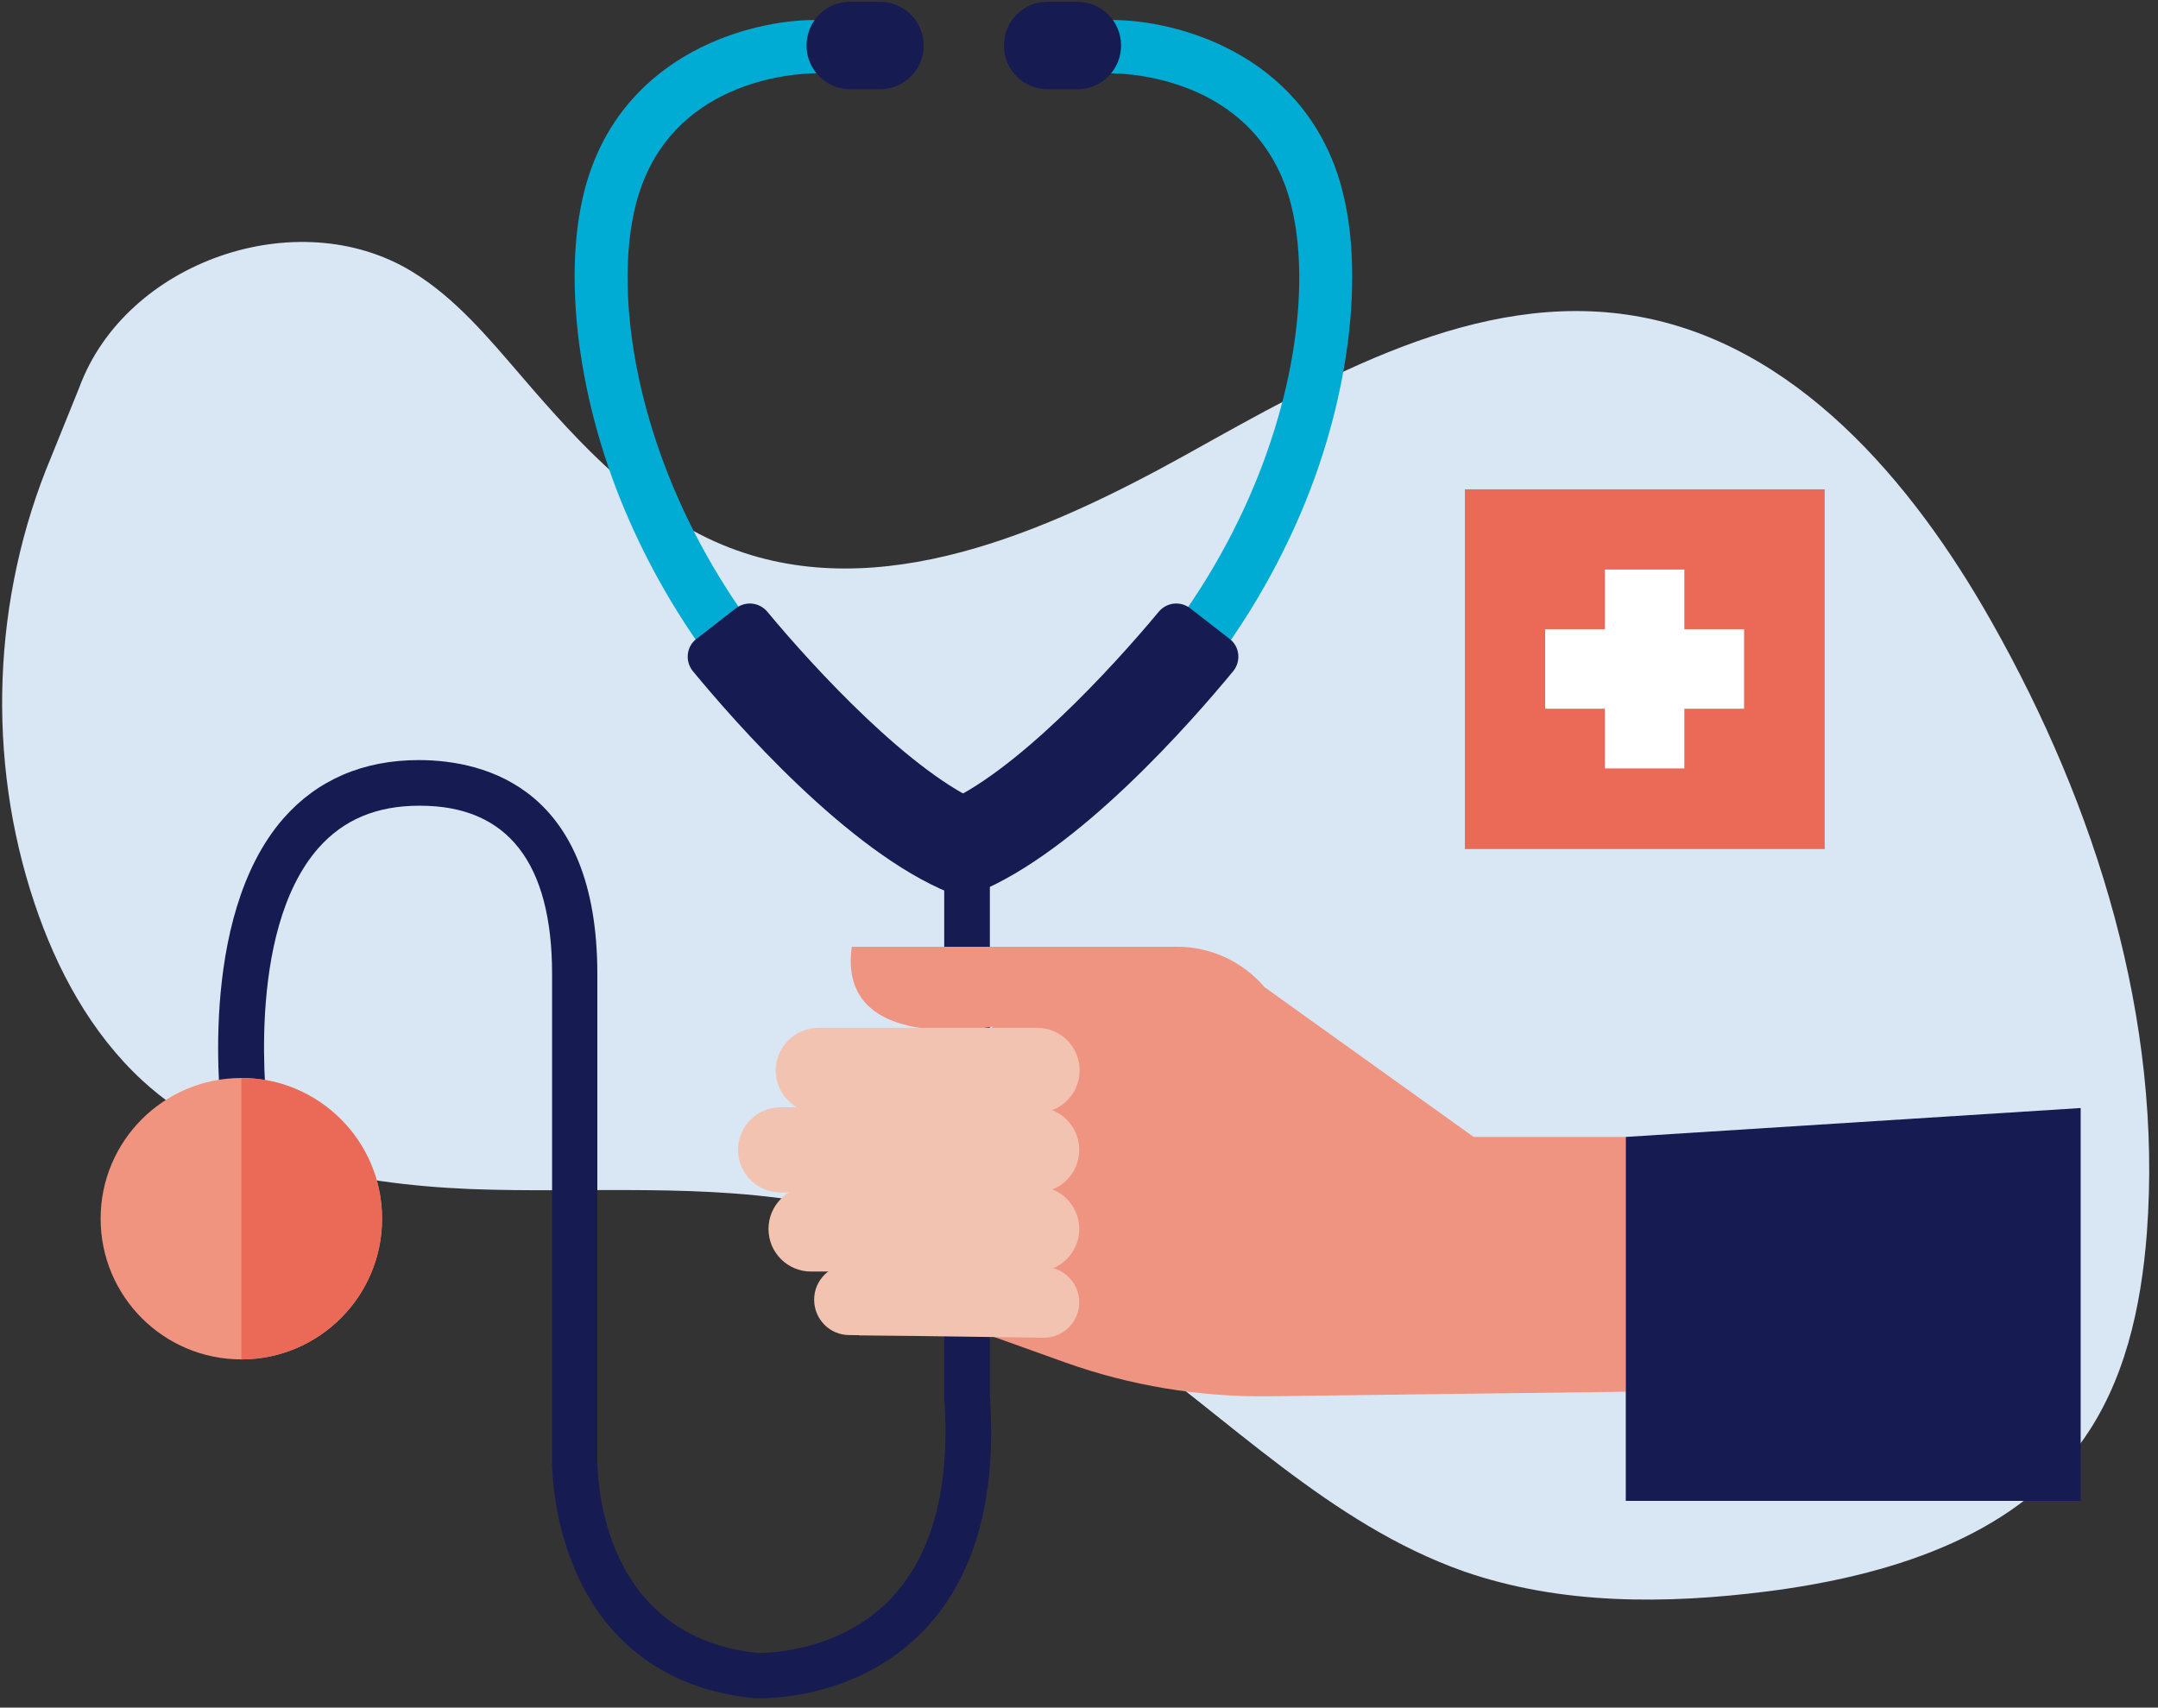 <?xml version="1.0" encoding="UTF-8"?>
<svg width="163px" height="129px" viewBox="0 0 163 129" version="1.1" xmlns="http://www.w3.org/2000/svg" xmlns:xlink="http://www.w3.org/1999/xlink">
    <rect x="0" y="0" width="163" height="129" fill="#333333" stroke="none"/>
    <title>F2886873-B245-4DD3-B7FA-29A4027A1EAD</title>
    <g id="Design" stroke="none" stroke-width="1" fill="none" fill-rule="evenodd">
        <g id="001-Homepage" transform="translate(-249, -1198)" fill-rule="nonzero">
            <g id="Primary-Care-" transform="translate(249, 1198)">
                <path d="M3.866,34.523 C-0.587,45.124 -1.047,57.333 2.601,68.221 C4.268,73.22 6.853,78.018 10.732,81.609 C17.253,87.613 26.618,89.452 35.495,89.825 C44.372,90.17 53.364,89.308 62.069,91.032 C69.998,92.583 77.41,96.26 84.017,100.914 C92.751,107.062 100.45,115.135 110.533,118.697 C117.859,121.254 125.845,121.196 133.516,120.219 C142.422,119.07 151.902,116.255 157.188,108.987 C160.492,104.448 161.727,98.759 162.158,93.157 C163.364,77.07 158.366,60.982 150.408,46.934 C144.404,36.304 135.555,25.905 123.49,23.865 C111.567,21.854 100.105,28.49 89.533,34.38 C78.961,40.24 66.436,45.727 55.145,41.389 C48.71,38.919 43.855,33.633 39.374,28.404 C36.874,25.503 34.375,22.486 31.1,20.504 C22.453,15.247 9.496,19.757 5.991,29.266 L3.866,34.523 Z" id="Path" fill="#D9E6F4"></path>
                <path d="M71.75,65.894 C57.128,57.391 50.175,45.928 46.9,37.827 C43.223,28.72 42.361,18.809 44.717,12.575 C48.107,3.526 57.415,1.4 61.896,1.515 L61.782,5.537 C61.379,5.537 51.698,5.393 48.48,13.983 C44.774,23.923 50.032,48.6 73.79,62.418 L71.75,65.894 Z" id="Path" fill="#00ACD4"></path>
                <path d="M73.79,65.894 C88.413,57.391 95.365,45.928 98.64,37.827 C102.317,28.72 103.179,18.809 100.823,12.575 C97.433,3.526 88.125,1.4 83.644,1.515 L83.759,5.537 C84.161,5.537 93.842,5.393 97.06,13.983 C100.766,23.923 95.508,48.6 71.75,62.418 L73.79,65.894 Z" id="Path" fill="#00ACD4"></path>
                <path d="M60.92,3.439 L60.92,3.439 C60.92,5.278 62.414,6.743 64.223,6.743 L66.464,6.743 C68.303,6.743 69.768,5.249 69.768,3.439 L69.768,3.439 C69.768,1.601 68.274,0.136 66.464,0.136 L64.223,0.136 C62.414,0.107 60.92,1.601 60.92,3.439 Z" id="Path" fill="#161B52"></path>
                <path d="M75.83,3.439 L75.83,3.439 C75.83,5.278 77.323,6.743 79.133,6.743 L81.374,6.743 C83.213,6.743 84.678,5.249 84.678,3.439 L84.678,3.439 C84.678,1.601 83.184,0.136 81.374,0.136 L79.133,0.136 C77.323,0.107 75.83,1.601 75.83,3.439 Z" id="Path" fill="#161B52"></path>
                <g id="Group" transform="translate(51.755, 45.584)" fill="#161B52">
                    <path d="M2.298,1.551 C2.298,1.551 12.87,15.111 21.316,18.558" id="Path"></path>
                    <path d="M19.966,21.862 C12.267,18.731 3.706,8.906 0.575,5.114 C-0.029,4.367 0.086,3.246 0.862,2.672 L3.821,0.373 C4.568,-0.201 5.602,-0.086 6.205,0.632 C9.71,4.855 17.151,12.956 22.695,15.197 L19.966,21.862 Z" id="Path"></path>
                </g>
                <g id="Group" transform="translate(71.003, 45.584)" fill="#161B52">
                    <path d="M20.426,1.551 C20.426,1.551 9.854,15.111 1.408,18.558" id="Path"></path>
                    <path d="M2.758,21.862 C10.457,18.731 19.018,8.906 22.149,5.114 C22.753,4.367 22.638,3.246 21.862,2.672 L18.903,0.373 C18.156,-0.201 17.122,-0.086 16.519,0.632 C13.014,4.855 5.573,12.956 0.029,15.197 L2.758,21.862 Z" id="Path"></path>
                </g>
                <path d="M57.415,128.292 C57.214,128.292 57.099,128.292 57.07,128.292 L56.984,128.292 C48.71,127.459 44.976,122.403 43.309,118.295 C41.614,114.158 41.672,110.222 41.701,109.762 L41.701,73.594 C41.701,65.176 38.339,60.867 31.732,60.867 C31.703,60.867 31.703,60.867 31.674,60.867 C28.428,60.867 25.929,61.93 24.033,64.085 C18.431,70.491 20.212,84.051 20.212,84.194 L16.793,84.654 C16.707,84.022 14.811,69.371 21.418,61.815 C23.975,58.914 27.423,57.42 31.646,57.42 C31.674,57.42 31.703,57.42 31.703,57.42 C36.702,57.448 45.119,59.574 45.119,73.594 L45.119,109.849 C45.09,110.394 44.774,123.581 57.242,124.873 C57.702,124.873 63.275,124.902 67.211,120.851 C70.4,117.548 71.808,112.434 71.319,105.597 L71.319,105.482 L71.319,62.102 L74.767,62.102 L74.767,105.424 C75.313,113.267 73.589,119.3 69.653,123.293 C65.057,127.976 58.966,128.292 57.415,128.292 Z" id="Path" fill="#161B52"></path>
                <circle id="Oval" fill="#F0947F" cx="18.23" cy="92.066" r="10.629"></circle>
                <path d="M28.859,92.066 C28.859,97.926 24.09,102.695 18.23,102.695 L18.23,81.436 C24.09,81.436 28.859,86.205 28.859,92.066 Z" id="Path" fill="#EA6957"></path>
                <path d="M64.338,71.525 L88.93,71.525 C91.458,71.525 93.871,72.646 95.508,74.57 L111.309,85.889 L122.8,85.889 L122.8,105.137 L95.767,105.482 C90.567,105.539 85.367,104.677 80.455,102.925 L74.767,100.885 L64.884,100.885 L74.968,77.558 C74.996,77.558 63.189,79.713 64.338,71.525 Z" id="Path" fill="#EF9481"></path>
                <path d="M58.593,80.862 L58.593,80.862 C58.593,82.643 60.029,84.079 61.81,84.079 L78.329,84.079 C80.11,84.079 81.547,82.643 81.547,80.862 L81.547,80.862 C81.547,79.081 80.11,77.644 78.329,77.644 L61.81,77.644 C60.029,77.673 58.593,79.109 58.593,80.862 Z" id="Path" fill="#F2C3B1"></path>
                <path d="M55.749,86.866 L55.749,86.866 C55.749,88.647 57.185,90.084 58.966,90.084 L78.3,90.084 C80.081,90.084 81.518,88.647 81.518,86.866 L81.518,86.866 C81.518,85.085 80.081,83.648 78.3,83.648 L58.966,83.648 C57.185,83.648 55.749,85.085 55.749,86.866 Z" id="Path" fill="#F2C3B1"></path>
                <path d="M58.047,92.841 L58.047,92.841 C58.047,94.623 59.483,96.059 61.264,96.059 L78.3,96.059 C80.081,96.059 81.518,94.623 81.518,92.841 L81.518,92.841 C81.518,91.06 80.081,89.624 78.3,89.624 L61.264,89.624 C59.483,89.624 58.047,91.06 58.047,92.841 Z" id="Path" fill="#F2C3B1"></path>
                <path d="M61.494,98.185 L61.494,98.185 C61.494,99.65 62.672,100.857 64.137,100.857 L78.789,101.058 C80.282,101.086 81.518,99.88 81.518,98.386 L81.518,98.386 C81.518,96.921 80.34,95.714 78.875,95.714 L64.223,95.513 C62.73,95.484 61.494,96.691 61.494,98.185 Z" id="Path" fill="#F2C3B1"></path>
                <rect id="Rectangle" fill="#EA6957" x="110.648" y="36.965" width="27.177" height="27.177"></rect>
                <polygon id="Path" fill="#161B52" points="122.8 113.382 157.159 113.382 157.159 83.706 122.8 85.889"></polygon>
                <polygon id="Path" fill="#FFFFFF" points="131.735 47.537 127.224 47.537 127.224 43.027 121.22 43.027 121.22 47.537 116.71 47.537 116.71 53.541 121.22 53.541 121.22 58.052 127.224 58.052 127.224 53.541 131.735 53.541"></polygon>
            </g>
        </g>
    </g>
</svg>